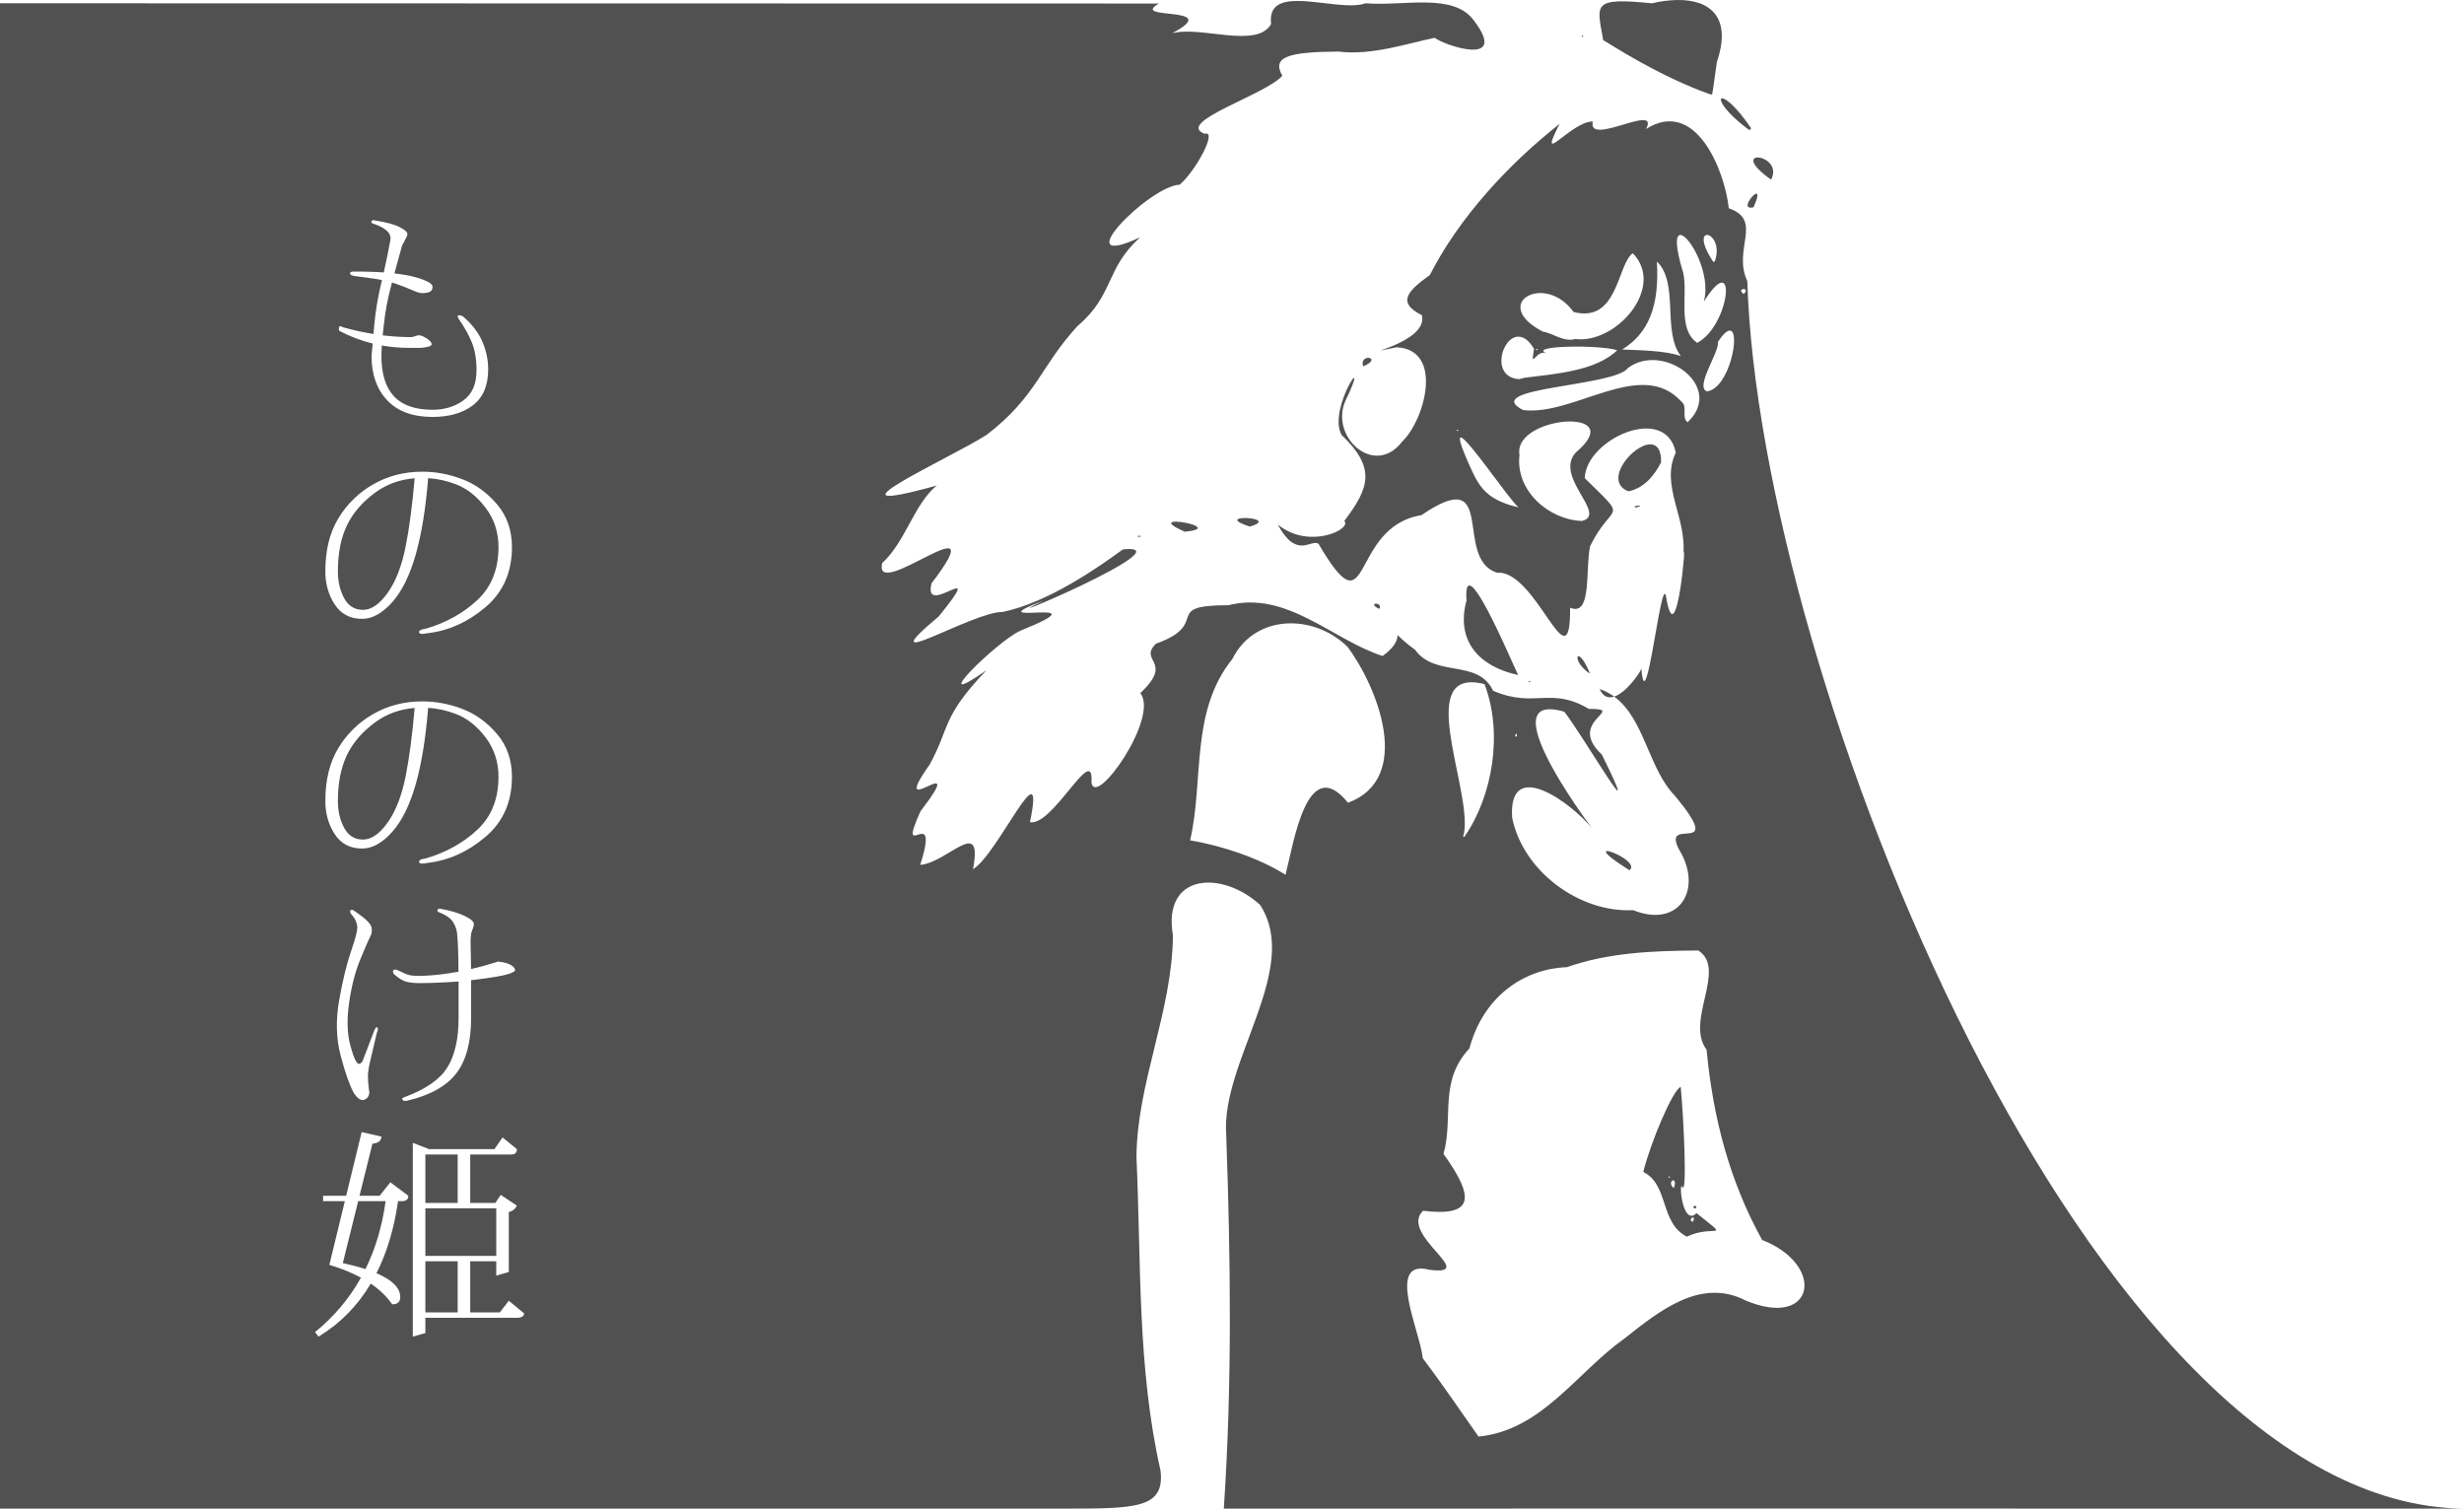 <?xml version="1.0" encoding="UTF-8" standalone="no"?>
<!-- Created with Inkscape (http://www.inkscape.org/) -->

<svg
   xmlns:dc="http://purl.org/dc/elements/1.1/"
   xmlns:cc="http://creativecommons.org/ns#"
   xmlns:rdf="http://www.w3.org/1999/02/22-rdf-syntax-ns#"
   xmlns:svg="http://www.w3.org/2000/svg"
   xmlns="http://www.w3.org/2000/svg"
   xmlns:sodipodi="http://sodipodi.sourceforge.net/DTD/sodipodi-0.dtd"
   xmlns:inkscape="http://www.inkscape.org/namespaces/inkscape"
   id="svg4523"
   version="1.1"
   inkscape:version="0.91 r13725"
   width="1676.203"
   height="1026.237"
   viewBox="0 0 1676.203 1026.237"
   sodipodi:docname="mononoke2.svg"
   inkscape:export-filename="/home/jon/Pictures/gimp/mononoke/mononoke2bg.png"
   inkscape:export-xdpi="103.09013"
   inkscape:export-ydpi="103.09013">
  <defs
     id="defs4527">
    <clipPath
       clipPathUnits="userSpaceOnUse"
       id="clipPath4537">
      <rect
         style="color:#000000;clip-rule:nonzero;display:inline;overflow:visible;visibility:visible;opacity:1;isolation:auto;mix-blend-mode:normal;color-interpolation:sRGB;color-interpolation-filters:linearRGB;solid-color:#000000;solid-opacity:1;fill:#ba613e;fill-opacity:1;fill-rule:evenodd;stroke:#ff0000;stroke-width:0;stroke-linecap:round;stroke-linejoin:miter;stroke-miterlimit:4;stroke-dasharray:none;stroke-dashoffset:0;stroke-opacity:1;color-rendering:auto;image-rendering:auto;shape-rendering:auto;text-rendering:auto;enable-background:accumulate"
         id="rect4539"
         width="1326.309"
         height="1128.188"
         x="349.463"
         y="-46.403" />
    </clipPath>
    <clipPath
       clipPathUnits="userSpaceOnUse"
       id="clipPath4543">
      <path
         style="fill:none;fill-rule:evenodd;stroke:#000000;stroke-width:1px;stroke-linecap:butt;stroke-linejoin:miter;stroke-opacity:1"
         d="M 504.917,1021.081 439.735,973.411 413.468,716.575 l 0,-152.74 -25.294,-74.911 25.294,-113.825 -1.946,-58.372 40.86,-37.942 -37.942,-44.752 88.531,-184.844 166.36,-68.101 584.692,0 -16.539,223.759 7.783,562.316 400.82,0 1.946,295.751 z"
         id="path4545"
         inkscape:connector-curvature="0" />
    </clipPath>
  </defs>
  <sodipodi:namedview
     pagecolor="#ffffff"
     bordercolor="#666666"
     borderopacity="1"
     objecttolerance="10"
     gridtolerance="10"
     guidetolerance="10"
     inkscape:pageopacity="0"
     inkscape:pageshadow="2"
     inkscape:window-width="1920"
     inkscape:window-height="1005"
     id="namedview4525"
     showgrid="false"
     showborder="true"
     inkscape:object-paths="true"
     inkscape:snap-intersection-paths="true"
     inkscape:object-nodes="true"
     inkscape:snap-smooth-nodes="true"
     inkscape:snap-midpoints="true"
     inkscape:zoom="0.5139459"
     inkscape:cx="1116.1802"
     inkscape:cy="483.68075"
     inkscape:window-x="0"
     inkscape:window-y="0"
     inkscape:window-maximized="1"
     inkscape:current-layer="svg4523"
     showguides="true"
     inkscape:guide-bbox="true"
     fit-margin-top="0"
     fit-margin-left="0"
     fit-margin-right="0"
     fit-margin-bottom="0">
    <sodipodi:guide
       position="1151.054,1025.415"
       orientation="0,1"
       id="guide4614" />
    <sodipodi:guide
       position="723.851,-2.8828906e-05"
       orientation="0,1"
       id="guide4616" />
    <sodipodi:guide
       position="0,908.656"
       orientation="1,0"
       id="guide4618" />
    <sodipodi:guide
       position="1676.202,-6.846"
       orientation="1,0"
       id="guide4620" />
  </sodipodi:namedview>
  <path
     style="fill:#515151"
     d="m 1141.049,0.005 c -5.338,0.065 -11.168,0.825 -17.311,2.232 -41.085,-4.097 -37.447,0.491 -33.111,25.08 4.209,2.231 37.129,24.299 72.996,36.91 l 1.121,0.01 0.695,-4.25 2.531,-17.908 c 10.079,-29.601 -3.793,-42.357 -26.922,-42.074 z M 1090.627,27.317 c -0.618,-0.328 -0.635,-0.242 0.068,0.381 -0.025,-0.141 -0.044,-0.241 -0.068,-0.381 z M 883.297,0.651 C 871.649,0.549 863.138,3.545 864.709,16.313 855.22,33.43 816.955,17.415 797.414,22.61 833.713,3.359 767.131,14.168 788.5,2.399 525.667,2.345 262.833,2.291 0,2.237 L 0,1026.237 l 396.318,0 c 109.131,7e-4 218.364,-2e-4 327.533,0 48.666,0 68.804,-10e-5 65.598,-26 -15.887,-70.196 -13.087,-141.908 -16.334,-213.023 0.275,-50.526 24.389,-99.203 24.805,-150.977 -7.243,-42.02 32.884,-44.609 59.273,-20.707 28.324,43.606 -26.861,106.595 -23.023,156.684 3.044,84.696 4.103,169.438 -1.639,254.023 602.751,-0.103 -4.864,0 843.672,0 -255.627,-2.266 -479.719,-568.669 -487.529,-835 -10.259,-21.487 11.09,-41.461 -12.605,-49.547 -2.789,-25.844 -22.56,-75.372 -56.316,-53.922 9.799,-18.319 -40.31,12.387 -36.182,-5.143 -15.142,0.017 -38.664,32.802 -22.57,1.611 -34.957,27.548 -68.394,63.796 -88.32,102.883 -16.634,11.76 -21.634,19.191 -5.418,27.248 5.03,19.405 -50.523,28.443 -17.188,21.869 32.266,1.534 19.344,49.416 3.709,64.256 -18.651,24.344 -48.971,-3.056 -38.711,-27.412 19.028,-39.478 -12.213,4.219 -2.523,22.678 23.435,22.381 19.327,35.834 1.951,58.559 5.488,5.705 -24.13,19.867 -45.25,2.486 12.822,23.798 22.148,9.955 27.631,12.998 36.823,62.841 20.163,-11.243 70.119,-19.383 52.725,-35.969 21.149,29.822 51.523,39.186 26.711,-2.106 49.901,78.685 49.588,23.783 14.947,6.398 10.222,-25.509 13.594,-41.846 15.318,-31.211 27.072,-15.98 -3.635,-46.303 0.875,-26.619 55.217,-50.983 61.934,-17.35 -10.827,22.629 8.097,44.903 4.986,70.264 3.144,-21.658 -4.283,71.665 -11.625,27.586 -3.238,-16.363 -13.735,87.325 -16.773,49.002 -0.496,2.448 -10.025,16.294 -18.477,19.125 20.741,15.145 23.305,49.341 41.572,67.738 35.024,42.588 -9.655,12.576 2.432,36.076 16.675,26.989 0.483,54.14 -31.133,41.457 -36.408,1.869 -74.854,-26.275 -82.312,-62.898 -2.765,-42.114 40.748,-9.426 53.873,6.644 11.411,14.778 -74.968,-95.289 -18.361,-78.717 12.861,16.374 56.495,91.838 25.492,29.07 -24.744,-22.958 18.076,-31.127 -8.824,-31.004 -25.986,-15.463 -36.844,-0.152 -65.113,-12.354 -10.542,-21.959 -39.185,-8.668 -53.082,-27.857 -22.655,-16.564 -1.802,-10.306 -22.133,4.215 -34.505,-11.186 -64.924,-44.598 -104.914,-34.529 -46.096,-0.079 -11.166,12.615 -49.244,26.162 -12.231,12.117 12.648,11.81 -10.648,33.621 13.223,16.442 -30.704,78.764 -33.219,60.746 1.869,-28.027 -26.307,30.17 -41.84,27.061 11.066,-53.526 -21.823,21.95 -38.738,31.98 6.972,-36.7 -16.95,-4.607 -35.922,-2.912 14.136,-44.483 -16.933,1.421 0.23,-36.527 34.719,-45.244 -23.732,10.627 6.215,-31.732 14.034,-25.582 7.861,-31.955 38.609,-64.148 -42.959,30.033 6.858,-19.653 23.064,-26.896 61.501,-24.814 -34.979,-1.296 16.322,-20.674 -48.731,23.004 99.729,-39.257 53.426,-34.65 C 747.946,385.425 712.972,409.987 682,416.309 c -20.502,-0.341 -93.005,44.59 -43.381,2.998 34.199,-42.219 -11.259,2.571 -4.898,-22.484 44.987,-59.149 -40.075,13.902 -33.568,-13.811 15.817,-14.334 21.807,-40.447 37.145,-52.752 -85.376,23.721 9.505,-18.702 34.006,-34.523 34.089,-26.29 36.298,-46.277 61.742,-74 24.921,-21.065 18.716,-38.771 42.516,-60.273 -51.47,23.874 5.864,-34.803 26.939,-35.85 10.963,-9.23 25.924,-37.285 17.096,-34.572 -20.952,-7.766 41.59,-26.675 52.74,-39.506 -7.299,-12.829 3.926,-16.229 38.123,-16.457 22.682,2.849 47.287,-5.629 65.541,-9.373 5.968,4.958 50.793,20.277 26.857,-11.469 C 989.14,-5.275 955.215,4.338 929.021,2.237 918.433,6.037 898.273,0.783 883.297,0.651 Z M 1098.115,473.866 c -2.926,-2.136 -6.211,-3.896 -9.955,-5.176 2.448,5.462 6.089,6.471 9.955,5.176 z M 1076.5,24.278 c -0.448,0 -0.897,0.32 0,0.959 0.897,-0.639 0.448,-0.959 0,-0.959 z m 95.158,42.602 c -3.216,-0.149 1.267,8.973 17.992,21.357 l 1.35,0 0,-1.363 c -9.681,-14.156 -16.84,-19.879 -19.342,-19.994 z m 24.008,40.244 c -4.389,0.056 -5.521,4.619 9.174,15.113 4.957,-9.449 -4.2,-15.176 -9.174,-15.113 z m -0.873,24.604 c -2.608,0.061 -10.724,11.473 -1.961,9.295 3.194,-7.004 3.146,-9.323 1.961,-9.295 z m -940.807,18.043 c 0.343,-0.019 0.743,0.049 1.201,0.201 7.731,1.221 13.326,2.745 16.785,4.576 3.459,1.831 5.188,3.357 5.188,4.578 0,0.814 -0.407,1.933 -1.221,3.357 -0.814,1.424 -1.628,2.951 -2.441,4.578 -1.933,7.044 -3.664,13.35 -5.189,18.92 1.526,0.178 3.052,0.382 4.578,0.611 5.697,0.814 10.681,2.033 14.953,3.66 4.272,1.628 6.41,3.255 6.41,4.883 0,1.628 -0.611,2.747 -1.832,3.357 -1.221,0.61 -3.051,0.916 -5.492,0.916 -1.221,0 -3.46,-0.713 -6.715,-2.137 -3.255,-1.424 -6.917,-2.847 -10.986,-4.271 -0.814,-0.28 -1.665,-0.56 -2.555,-0.84 -0.382,1.475 -0.751,2.875 -1.107,4.197 -2.034,7.731 -3.561,16.274 -4.578,25.633 -0.229,2.187 -0.445,4.235 -0.648,6.143 6.51,0.788 12.933,1.182 19.266,1.182 0.814,0 1.729,-0.202 2.746,-0.609 1.017,-0.407 1.932,-0.609 2.746,-0.609 1.221,0 2.95,0.711 5.188,2.135 2.238,1.424 3.357,2.746 3.357,3.967 0,1.221 -2.441,2.034 -7.324,2.441 l -7.934,0 c -6.383,0 -12.588,-0.533 -18.615,-1.602 -0.203,2.899 -0.307,5.265 -0.307,7.096 0,12.207 2.848,21.363 8.545,27.467 5.697,6.104 14.446,9.154 26.246,9.154 8.138,0 15.157,-2.136 21.057,-6.408 5.9,-4.272 8.85,-11.089 8.85,-20.447 0,-7.324 -1.016,-13.529 -3.051,-18.615 -2.034,-5.086 -4.883,-10.275 -8.545,-15.564 -1.221,-1.628 -1.526,-2.646 -0.916,-3.053 0.61,-0.407 1.73,-0.202 3.357,0.611 6.104,5.29 10.478,10.986 13.123,17.09 2.645,6.104 3.967,12.409 3.967,18.92 0,10.986 -3.46,19.124 -10.377,24.414 -6.917,5.29 -16.072,7.936 -27.465,7.936 -13.428,0 -23.703,-3.763 -30.824,-11.291 -7.121,-7.528 -10.68,-17.599 -10.68,-30.213 0.203,-2.213 0.457,-5.022 0.762,-8.43 -7.884,-1.933 -15.461,-4.82 -22.734,-8.66 -0.407,-1.221 -0.407,-2.136 0,-2.746 0.407,-0.61 1.221,-0.509 2.441,0.305 7.019,1.984 13.973,3.522 20.865,4.615 0.152,-1.831 0.318,-3.776 0.496,-5.836 0.814,-9.359 2.442,-19.124 4.883,-29.297 l 0.383,-1.602 c -1.577,-0.305 -3.23,-0.586 -4.959,-0.84 -5.493,-0.814 -10.072,-1.425 -13.734,-1.832 -2.034,-0.407 -3.051,-1.016 -3.051,-1.83 0,-0.814 0.814,-1.221 2.441,-1.221 l 6.713,0 c 0.814,0 3.867,0.101 9.156,0.305 1.526,0.051 3.078,0.14 4.654,0.268 1.729,-7.68 3.228,-14.993 4.5,-21.936 0.407,-2.441 -0.407,-4.577 -2.441,-6.408 -2.034,-1.831 -4.883,-3.355 -8.545,-4.576 -1.628,-0.407 -2.237,-1.018 -1.83,-1.832 0.254,-0.509 0.668,-0.779 1.24,-0.811 z m 907.312,10.029 c 3.468,0.058 9.166,7.131 5.201,18.062 l -1,0.33 c -8.585,-13.035 -7.261,-18.444 -4.201,-18.393 z m -18.068,0.047 c 6.134,0.262 21.149,26.605 15.809,45.391 23.299,-37.235 17.834,16.293 -4.463,27.984 -13.697,-9.383 -6.249,-32.879 -9.473,-47.484 -5.861,-19.01 -5.086,-26.028 -1.873,-25.891 z m -32.5,12.391 c 22.535,23.148 -11.191,61.923 -39.23,58.377 -7.752,2.254 -14.941,-3.921 -22.094,-5.1 -36.184,-18.914 1.498,-40.542 21.033,-13.289 30.393,7.835 29.616,-32.349 40.291,-39.988 z m 16.4,5.676 c 15.276,14.465 3.469,47.562 16.295,64.273 -11.294,-3.785 -26.702,-3.802 -39.926,-4.449 17.974,-10.935 25.47,-29.591 23.631,-59.824 z m 58.824,18.736 c 1.385,-0.109 2.869,0.895 0.295,3.338 -2.968,-2.009 -1.68,-3.229 -0.295,-3.338 z m -9.287,28.225 c 7.704,-0.263 -0.207,39.572 -15.496,41.363 -8.362,-3.099 8.531,-26.498 7.566,-33.814 3.542,-5.292 6.152,-7.488 7.93,-7.549 z m -143.414,4.141 c 3.298,0.131 6.907,2.503 10.314,8.334 -2.62,15.258 1.265,0.103 8.428,2.898 -12.634,-5.133 35.828,-5.918 48.133,-1.992 -14.605,14.211 -42.228,16.05 -63.15,18.738 l -3.522,0.93 c -19.763,-1.249 -11.981,-29.374 -0.203,-28.908 z m 12.246,8.264 c 0.448,0 0.897,0.32 0,0.959 -0.897,-0.639 -0.449,-0.959 0,-0.959 z m -114.855,6.145 c -2.084,0.067 -4.625,1.722 -3.334,5.814 7.938,-3.362 6.013,-5.901 3.334,-5.814 z m 193.078,1.51 c 22.162,-0.302 44.775,23.091 24.295,42.305 -4.521,-3.577 0.523,-10.552 -4.432,-14.301 -27.338,-29.706 -72.96,10.36 -107.527,5.986 -29.986,-15.591 62.262,-15.718 71.525,-28.68 4.87,-3.618 10.489,-5.234 16.139,-5.311 z m -55.988,41.777 c 13.358,-0.102 21.778,6.294 4.375,20.961 -15.487,16.581 21.88,42.195 4.113,46.713 -22.52,-0.732 -45.495,-20.597 -42.535,-44.859 -2.574,-14.234 18.908,-22.698 34.047,-22.814 z m -76.234,5.568 c 0.448,0 0.897,0.32 0,0.959 -0.897,-0.639 -0.448,-0.959 0,-0.959 z m 2.35,5.361 c 4.79,0.513 32.515,41.867 39.15,47.477 -22.347,-5.07 -27.149,-14.681 -33.262,-28.379 -6.352,-14.125 -7.621,-19.283 -5.889,-19.098 z m 128.898,4.627 c -11.9,-0.183 -32.553,25.059 -15.043,31.945 10.665,-2.051 17.629,-10.645 22.299,-19.695 0.206,-8.79 -2.952,-12.184 -7.256,-12.25 z m -835.518,18.604 c 9.359,0 18.513,1.729 27.465,5.188 8.952,3.459 16.786,9.155 23.5,17.09 6.714,7.935 10.07,17.599 10.07,28.992 0,17.09 -6.002,30.72 -18.006,40.893 -12.004,10.173 -25.126,16.074 -39.367,17.701 -3.662,0.814 -5.595,0.609 -5.799,-0.611 -0.203,-1.221 1.323,-2.034 4.578,-2.441 13.835,-4.069 25.534,-10.579 35.096,-19.531 9.562,-8.952 14.342,-20.954 14.342,-36.01 0,-10.173 -2.95,-19.124 -8.85,-26.855 -5.9,-7.731 -12.613,-13.023 -20.141,-15.871 -6.205,-2.365 -12.488,-3.749 -18.846,-4.156 -1.679,20.574 -4.451,37.726 -8.316,51.459 -4.069,14.445 -9.46,25.431 -16.174,32.959 -6.714,7.528 -13.53,11.293 -20.447,11.293 -8.138,0 -14.343,-3.255 -18.615,-9.766 -4.272,-6.51 -6.408,-14.039 -6.408,-22.584 0,-14.242 2.95,-26.244 8.85,-36.01 5.9,-9.766 13.836,-17.499 23.805,-23.195 9.969,-5.697 21.057,-8.543 33.264,-8.543 z m -5.15,4.463 c -10.071,0.814 -18.933,4.005 -26.588,9.574 -8.952,6.51 -15.462,14.039 -19.531,22.584 -4.069,8.545 -6.104,18.92 -6.104,31.127 0,6.917 1.423,13.021 4.271,18.311 2.848,5.29 7.122,7.934 12.818,7.934 5.697,0 11.292,-3.865 16.785,-11.596 5.493,-7.731 9.562,-18.209 12.207,-31.434 2.492,-12.487 4.538,-27.986 6.141,-46.5 z m 833.086,18.598 c -1.46,-0.058 -5.283,0.754 -1.975,1.291 2.876,-0.908 2.851,-1.256 1.975,-1.291 z m -269.09,8.463 c -5.096,0.174 -7.922,1.91 4.127,5.805 12.731,-3.67 2.425,-6.028 -4.127,-5.805 z m -45.83,2.471 c -4.752,-0.077 -6.174,1.601 5.643,6.807 19.449,-1.675 2.278,-6.678 -5.643,-6.807 z m -25.326,9.645 c -1.079,0.01 -2.131,0.263 0.08,0.729 2.104,-0.506 0.999,-0.738 -0.08,-0.729 z m 224.643,33.768 c -1.643,0.025 -2.434,2.997 -1.93,10.205 -7.565,27.979 9.178,45.195 35.117,50.674 -2.948,-5.751 -26.066,-60.987 -33.188,-60.879 z m -63.52,12.381 c -1.559,-0.004 -2.424,1.185 2.08,3.58 1.73,-2.378 -0.521,-3.576 -2.08,-3.58 z m -58.488,13.381 c 13.972,-0.166 28.459,5.458 39.115,15.961 20.156,26.858 45.27,89.385 0.33,106.076 -27.914,-34.678 -37.04,28.093 -42.479,48.973 -17.541,-11.057 -42.747,-19.715 -64.914,-23.393 9.505,-40.993 -0.09,-87.555 28.766,-123.418 8.177,-16.385 23.347,-24.011 39.182,-24.199 z m 196.287,22.34 c -1.905,0 -0.34,6.624 7.793,11.859 -3.561,-8.762 -6.489,-11.861 -7.793,-11.859 z m -33.342,16.9 c -0.449,0 -0.897,0.32 0,0.959 0.897,-0.639 0.448,-0.959 0,-0.959 z m -38.965,0.842 c 2.438,0.052 5.209,0.463 8.35,1.274 12.642,33.09 5.687,75.985 -13.684,103.844 l -0.869,0 c 8.075,-25.796 -30.364,-105.897 6.203,-105.117 z m -714.305,13 c 9.359,0 18.513,1.729 27.465,5.188 8.952,3.459 16.786,9.155 23.5,17.09 6.714,7.934 10.07,17.599 10.07,28.992 0,17.09 -6.002,30.72 -18.006,40.892 -12.004,10.173 -25.126,16.074 -39.367,17.701 -3.662,0.814 -5.595,0.609 -5.799,-0.611 -0.203,-1.221 1.323,-2.034 4.578,-2.441 13.835,-4.069 25.534,-10.579 35.096,-19.531 9.562,-8.952 14.342,-20.954 14.342,-36.01 0,-10.173 -2.95,-19.124 -8.85,-26.855 -5.9,-7.731 -12.613,-13.023 -20.141,-15.871 -6.205,-2.365 -12.488,-3.749 -18.846,-4.156 -1.679,20.574 -4.451,37.726 -8.316,51.459 -4.069,14.445 -9.46,25.431 -16.174,32.959 -6.714,7.528 -13.53,11.293 -20.447,11.293 -8.138,0 -14.343,-3.255 -18.615,-9.766 -4.272,-6.511 -6.408,-14.039 -6.408,-22.584 0,-14.242 2.95,-26.244 8.85,-36.01 5.9,-9.766 13.836,-17.499 23.805,-23.195 9.969,-5.697 21.057,-8.543 33.264,-8.543 z m -5.15,4.463 c -10.071,0.814 -18.933,4.005 -26.588,9.574 -8.952,6.511 -15.462,14.039 -19.531,22.584 -4.069,8.545 -6.104,18.92 -6.104,31.127 0,6.917 1.423,13.021 4.271,18.311 2.848,5.29 7.122,7.934 12.818,7.934 5.697,0 11.292,-3.865 16.785,-11.596 5.493,-7.731 9.562,-18.209 12.207,-31.434 2.492,-12.487 4.538,-27.986 6.141,-46.5 z m 749.588,17.545 c 0.288,-0.073 0.419,0.338 -0,1.775 -2.03,0.893 -0.632,-1.615 0,-1.775 z m 61.545,79.824 c -2.327,0.146 0.147,3.529 15.277,13.01 5.816,-4.503 -11.399,-13.253 -15.277,-13.01 z m -794.08,39.158 c 6.917,1.221 12.513,2.848 16.785,4.883 4.272,2.034 6.408,3.866 6.408,5.494 0,1.221 -0.407,2.745 -1.221,4.576 -0.814,1.831 -1.119,5.493 -0.916,10.986 0.127,3.611 0.217,8.66 0.268,15.145 5.976,-1.373 12.092,-3.065 18.348,-5.074 4.476,0.407 7.731,1.425 9.766,3.053 2.441,2.034 2.441,3.458 0,4.271 -1.628,1.221 -7.426,2.545 -17.395,3.969 -3.713,0.534 -7.274,0.992 -10.682,1.373 l 0,3.814 0,21.973 c 0,16.276 -3.356,28.789 -10.07,37.537 -6.714,8.748 -17.801,14.953 -33.264,18.615 -1.628,0.407 -2.747,0.204 -3.357,-0.609 -0.61,-0.814 -0.102,-1.425 1.525,-1.832 14.242,-5.29 23.906,-12.003 28.992,-20.141 5.086,-8.138 7.629,-19.329 7.629,-33.57 l 0,-21.973 0,-2.938 c -2.543,0.203 -4.984,0.369 -7.324,0.496 -7.731,0.407 -14.037,0.609 -18.92,0.609 -3.662,0 -6.715,-0.304 -9.156,-0.914 -2.441,-0.61 -5.29,-2.339 -8.545,-5.188 -0.814,-1.221 -0.915,-2.138 -0.305,-2.748 0.61,-0.61 1.73,-0.507 3.357,0.307 3.255,1.628 5.697,2.644 7.324,3.051 1.628,0.407 4.069,0.609 7.324,0.609 8.367,-0.203 17.103,-1.169 26.207,-2.898 -0.127,-16.48 -0.624,-26.093 -1.488,-28.84 -1.017,-3.255 -2.44,-5.697 -4.271,-7.324 -1.831,-1.628 -4.376,-3.051 -7.631,-4.271 -0.814,-0.407 -1.119,-0.915 -0.916,-1.525 0.203,-0.61 0.714,-0.916 1.527,-0.916 z m -59.744,0.82 c 0.715,0.064 1.709,0.604 2.981,1.621 6.51,4.476 9.97,7.936 10.377,10.377 0.407,2.441 0.202,4.271 -0.611,5.492 -1.221,2.441 -3.559,7.832 -7.018,16.174 -3.459,8.341 -6.003,18.21 -7.631,29.604 -1.628,11.393 -1.322,21.159 0.916,29.297 2.238,8.138 4.171,12.207 5.799,12.207 0.814,0 1.628,-0.611 2.442,-1.832 l 7.934,-20.752 c 0.814,-2.034 1.526,-2.747 2.137,-2.137 0.61,0.61 0.509,1.73 -0.305,3.357 l -4.883,20.752 c -0.814,3.662 -1.221,6.713 -1.221,9.154 0,2.441 0.202,5.292 0.609,8.547 0.814,3.255 0,5.593 -2.441,7.018 -2.441,1.424 -5.085,-0.1 -7.934,-4.576 -2.848,-5.29 -5.8,-13.733 -8.851,-25.33 -3.052,-11.597 -3.356,-24.211 -0.914,-37.842 2.441,-13.631 5.186,-24.822 8.238,-33.57 3.052,-8.748 4.376,-14.344 3.969,-16.785 -0.407,-2.441 -1.425,-4.678 -3.053,-6.713 -1.628,-1.628 -2.136,-2.848 -1.525,-3.662 0.229,-0.305 0.557,-0.439 0.986,-0.4 z m 915.949,27.652 c 19.734,12.756 -9.184,47.963 5.621,67.477 4.314,46.147 15.683,89.581 37.799,129.447 43.745,17.08 35.756,60.884 -11.258,41.148 -31.101,-15.952 -59.55,7.932 -82.752,26.129 -32.28,22.983 -55.98,62.248 -98.941,66.447 -11.717,-16.634 -25.035,-36.248 -37.945,-53.344 -1.587,-17.628 -25.658,-68.029 4.488,-60.111 34.692,4.405 -20.958,-24.003 -4.291,-40.143 34.454,4.103 35.645,-8.378 13.941,-38.684 6.968,-24.912 -3.434,-49.124 17.617,-71.779 9.824,-36.525 38.262,-54.228 66.219,-55.228 28.463,-9.932 57.964,-11.158 89.502,-11.359 z m -11.99,92.74 c -5.567,2.457 -20.262,37.29 -25.486,57.881 17.626,8.734 11.088,34.577 29.688,44.033 18.263,-8.754 30.609,3.392 6.568,-16 -8.884,8.889 -11.997,-18.001 -10.047,-18.5 3.959,10.129 1.338,-46.233 -0.723,-67.414 z m -897.316,30.766 13.428,3.051 c 0,2.848 -2.034,4.476 -6.104,4.883 l -8.783,35.4 13.666,0 7.324,-9.154 12.207,9.154 c 0,2.441 -1.423,3.662 -4.271,3.662 l -2.705,0 c -2.693,18.671 -7.582,35.008 -14.67,49.01 10.749,4.595 16.154,10.025 16.154,16.299 0,3.255 -1.832,4.883 -5.494,4.883 -3.631,-5.265 -8.485,-9.959 -14.545,-14.09 -8.968,15.067 -20.802,27.088 -35.504,36.062 l -2.442,-3.053 c 12.948,-10.543 23.365,-22.9 31.268,-37.059 -6.193,-3.361 -13.349,-6.271 -21.502,-8.717 l 10.541,-43.336 -14.812,0 0,-3.662 15.703,0 10.541,-43.334 z m 95.826,3.66 9.766,7.936 c 0,2.441 -1.221,3.662 -3.662,3.662 l -28.076,0 0,32.959 17.09,0 3.662,-5.494 10.986,7.324 c -1.221,2.441 -3.053,3.866 -5.494,4.273 l 0,40.895 -8.545,2.441 0,-9.766 -17.699,0 0,34.789 20.141,0 6.104,-7.934 10.377,8.543 c 0,2.034 -1.628,3.053 -4.883,3.053 l -62.256,0 0,10.377 -8.545,2.441 0,-131.836 10.986,4.271 44.555,0 5.494,-7.936 z m -52.49,11.598 0,32.959 21.973,0 0,-32.959 -21.973,0 z m 846.133,14.932 c 0.448,0 0.897,0.32 0,0.959 -0.897,-0.639 -0.449,-0.959 0,-0.959 z m 2.688,2.678 c 0.992,-0.082 1.894,1.309 0.478,5.281 -3.175,-2.632 -1.754,-5.175 -0.478,-5.281 z m -894.524,14.129 -10.449,42.113 c 5.792,1.267 10.902,2.641 15.406,4.109 6.806,-13.803 11.375,-29.209 13.701,-46.223 l -18.658,0 z m 909.336,3.236 c -0.897,0 -1.794,0.639 0,1.916 1.794,-1.277 0.897,-1.916 0,-1.916 z m -863.633,1.647 0,32.348 48.217,0 0,-32.348 -48.217,0 z m 862.387,6.234 c 0.611,0.047 0.927,0.844 -0.195,3.035 -2.655,-1.107 -0.822,-3.113 0.195,-3.035 z m -862.387,29.777 0,34.789 21.973,0 0,-34.789 -21.973,0 z"
     id="path4551"
     inkscape:connector-curvature="0" />
</svg>
